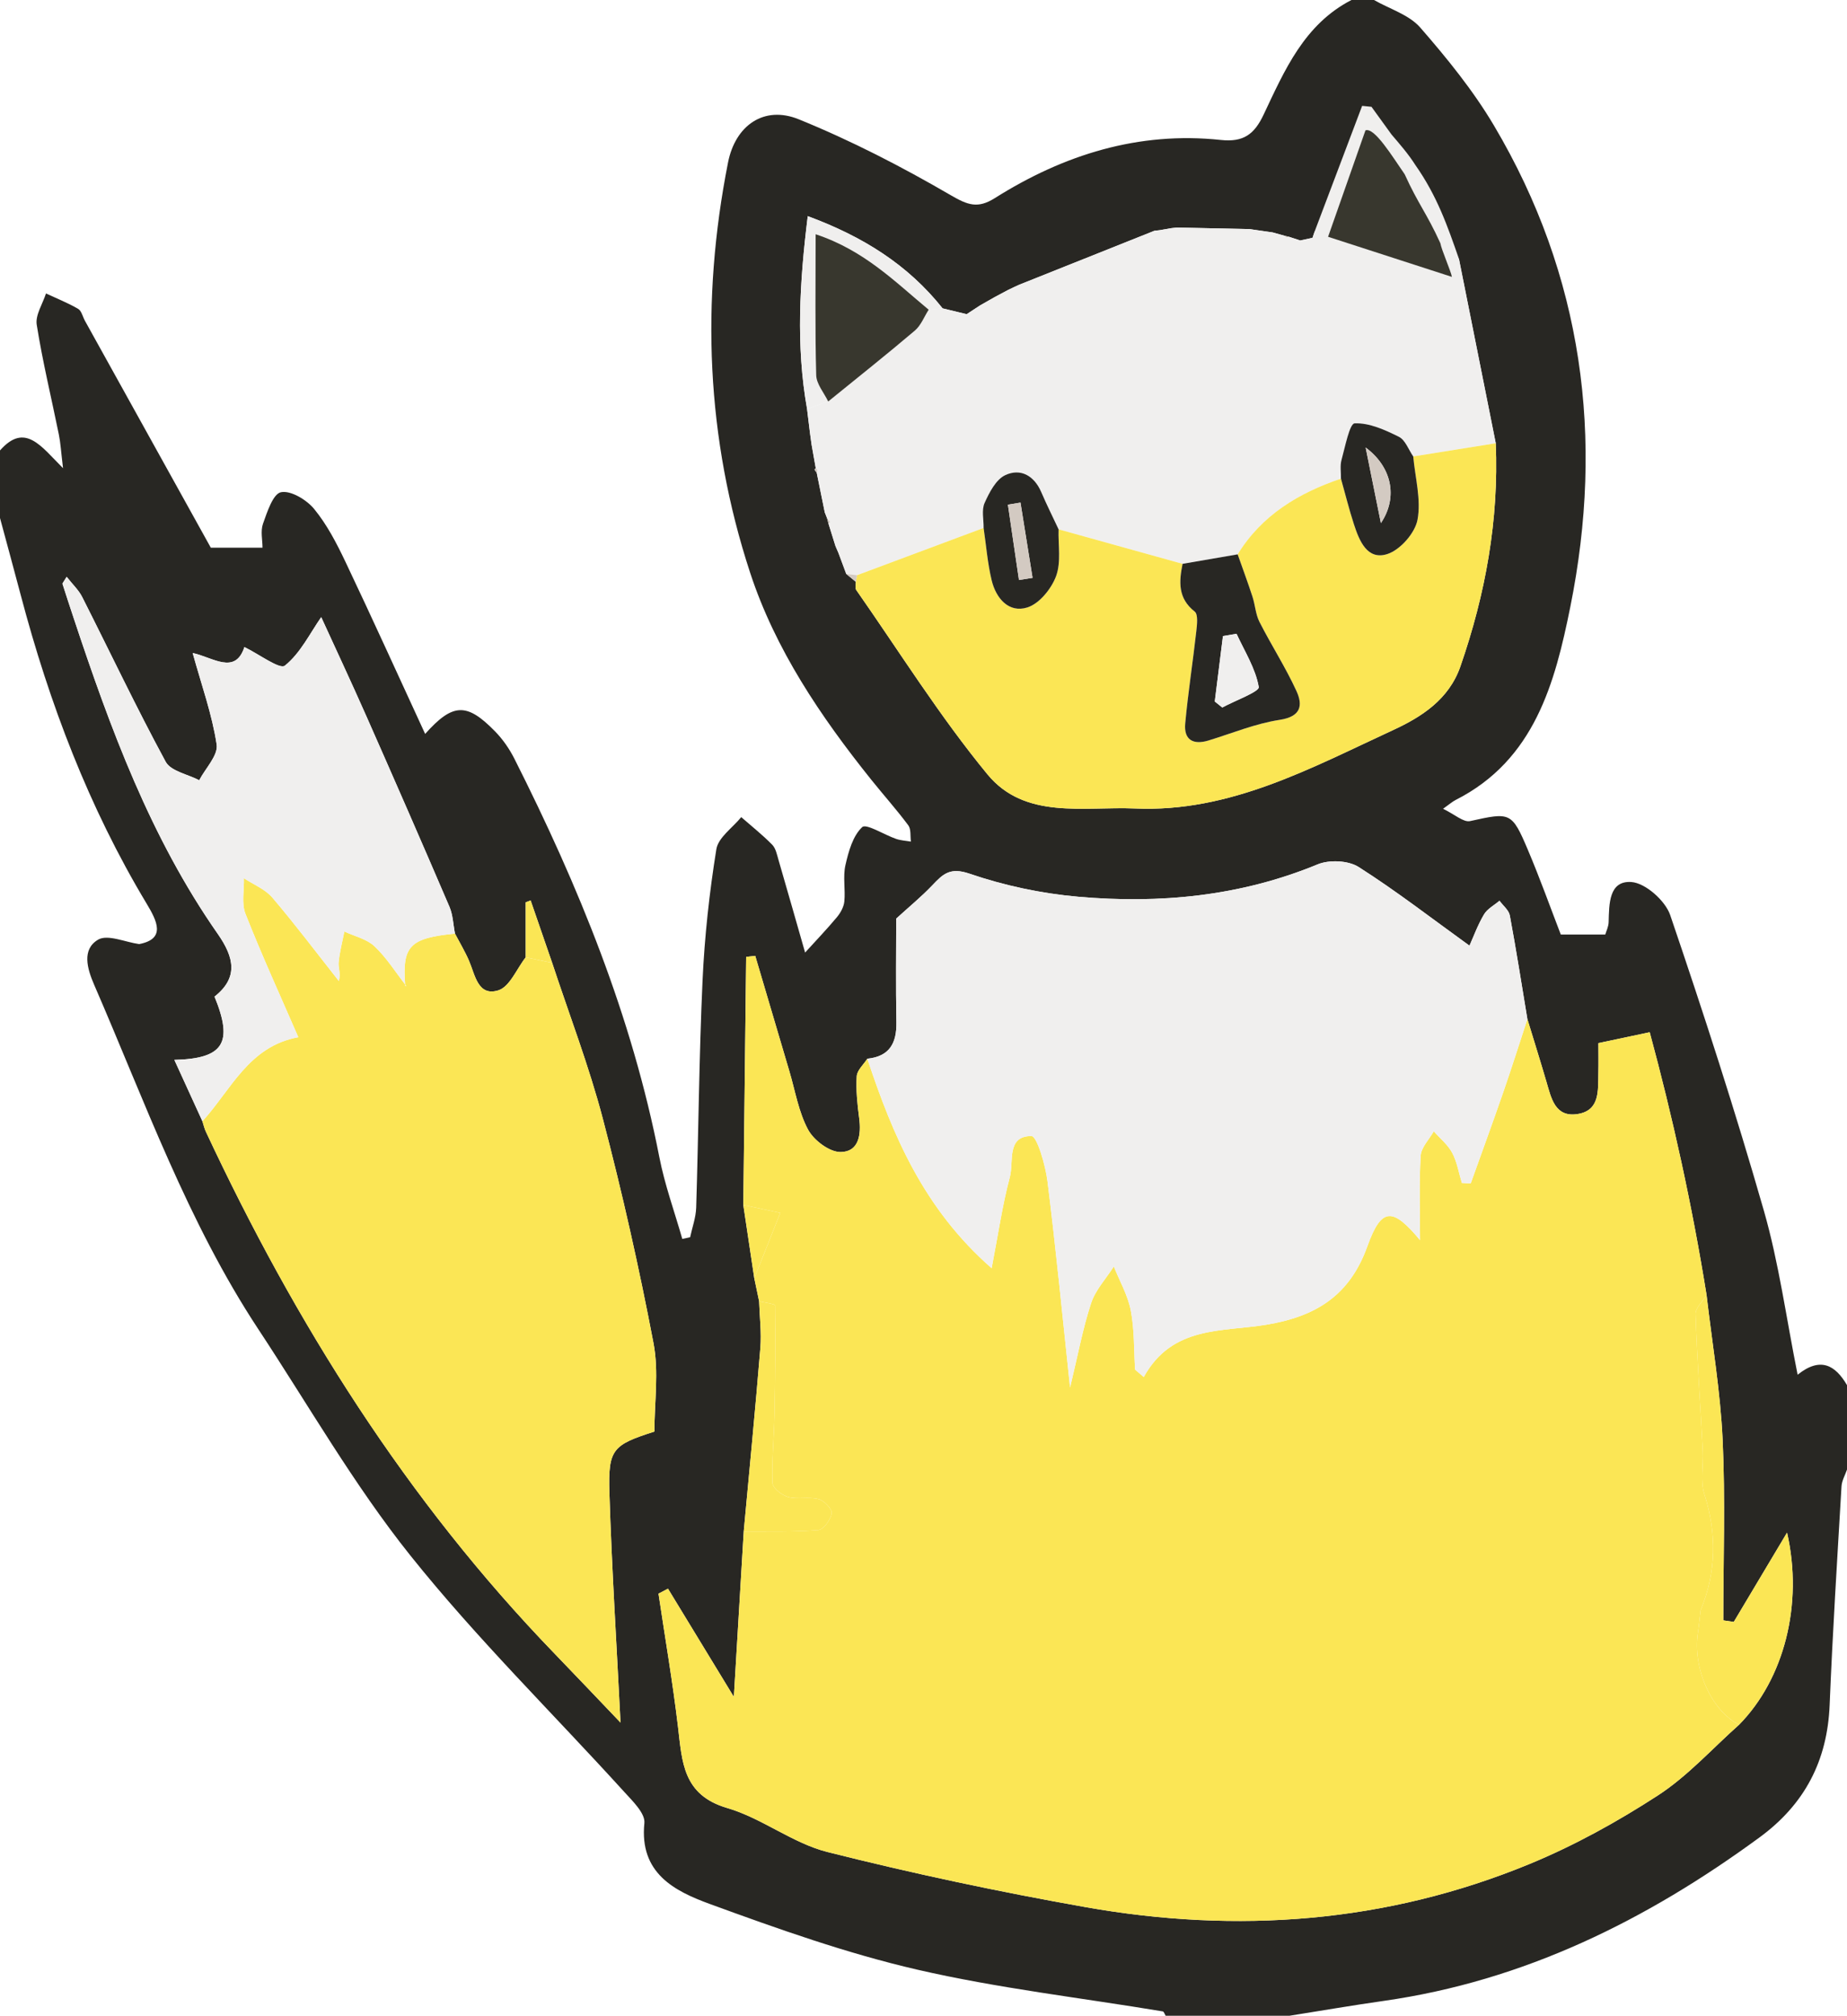 <?xml version="1.0" encoding="utf-8"?>
<!-- Generator: Adobe Illustrator 16.0.0, SVG Export Plug-In . SVG Version: 6.00 Build 0)  -->
<!DOCTYPE svg PUBLIC "-//W3C//DTD SVG 1.1//EN" "http://www.w3.org/Graphics/SVG/1.1/DTD/svg11.dtd">
<svg version="1.1" id="Layer_1" xmlns="http://www.w3.org/2000/svg" xmlns:xlink="http://www.w3.org/1999/xlink" x="0px" y="0px"
	 width="327.959px" height="357.956px" viewBox="0 0 327.959 357.956" enable-background="new 0 0 327.959 357.956"
	 xml:space="preserve">
<ellipse fill-rule="evenodd" clip-rule="evenodd" fill="#F0EFEE" cx="246.834" cy="35.068" rx="19.667" ry="20.375"/>
<g>
	<path fill-rule="evenodd" clip-rule="evenodd" fill="#282723" d="M327.959,245.969c0,4.999,0,9.999,0,14.998
		c-0.337,0.991-0.916,1.968-0.975,2.975c-0.76,12.938-1.577,25.874-2.106,38.822c-0.404,9.92-4.437,17.648-12.46,23.528
		c-20.066,14.708-41.802,25.479-66.713,29.023c-5.59,0.796-11.156,1.755-16.733,2.64c-7.333,0-14.665,0-21.998,0
		c-0.168-0.267-0.303-0.735-0.509-0.771c-14.542-2.423-29.252-4.105-43.588-7.414c-12.517-2.889-24.745-7.241-36.838-11.662
		c-6.257-2.288-12.536-5.455-11.622-14.368c0.178-1.733-2.118-3.933-3.627-5.595c-12.663-13.945-26.167-27.209-37.901-41.89
		c-10.039-12.561-18.105-26.701-26.994-40.176c-12.563-19.046-20.168-40.462-29.178-61.207c-1.243-2.863-2.222-6.281,0.697-8.005
		c1.689-0.998,4.816,0.44,7.296,0.783c4.795-0.918,3.178-4.1,1.308-7.213c-10.267-17.095-17.252-35.522-22.328-54.732
		C2.481,101.128,1.231,96.561,0,91.988c0-4,0-7.999,0-11.999c4.44-5.037,7.271-0.759,11.192,3.152
		c-0.355-2.932-0.437-4.469-0.74-5.963c-1.319-6.504-2.894-12.964-3.93-19.511c-0.272-1.721,1.052-3.695,1.644-5.553
		c1.912,0.891,3.887,1.674,5.703,2.73c0.612,0.356,0.815,1.406,1.218,2.133C22.642,70.6,30.199,84.221,37.433,97.261
		c3.335,0,6.278,0,9.181,0c0-1.341-0.38-2.955,0.087-4.266c0.742-2.082,1.775-5.295,3.188-5.585c1.735-0.357,4.549,1.337,5.89,2.971
		c2.277,2.771,3.99,6.083,5.546,9.355c4.786,10.072,9.386,20.231,14.166,30.592c4.93-5.523,7.407-5.573,12.409-0.454
		c1.37,1.401,2.548,3.096,3.432,4.849c11.38,22.568,20.885,45.813,25.745,70.772c0.957,4.914,2.695,9.677,4.073,14.51
		c0.463-0.098,0.927-0.194,1.39-0.291c0.374-1.754,1.022-3.5,1.077-5.264c0.417-13.451,0.516-26.916,1.132-40.357
		c0.356-7.79,1.211-15.588,2.449-23.285c0.335-2.084,2.885-3.812,4.418-5.703c1.847,1.617,3.778,3.151,5.497,4.896
		c0.635,0.646,0.846,1.762,1.12,2.702c1.665,5.719,3.292,11.45,4.724,16.452c1.905-2.098,3.848-4.123,5.642-6.274
		c0.646-0.775,1.228-1.822,1.323-2.795c0.209-2.145-0.27-4.402,0.198-6.463c0.548-2.414,1.312-5.194,2.978-6.745
		c0.723-0.673,3.92,1.373,6.024,2.095c0.832,0.285,1.747,0.328,2.623,0.48c-0.137-0.98,0.05-2.203-0.469-2.899
		c-2.078-2.79-4.408-5.39-6.585-8.109c-8.976-11.202-17.035-23.127-21.505-36.771c-7.8-23.809-8.774-48.24-3.911-72.837
		c1.297-6.562,6.384-10.16,12.553-7.653c9.29,3.775,18.292,8.417,26.964,13.468c3.046,1.774,4.819,2.439,7.85,0.53
		c12.245-7.716,25.53-11.885,40.142-10.327c4.011,0.428,5.933-1,7.585-4.495C228.087,12.5,231.574,4.33,239.97,0
		c1.333,0,2.666,0,4,0c2.783,1.595,6.228,2.614,8.219,4.9c4.76,5.464,9.406,11.187,13.089,17.403
		c15.783,26.641,19.601,55.503,13.544,85.499c-2.71,13.42-6.323,27.146-20.339,34.248c-0.593,0.3-1.103,0.764-2.25,1.574
		c2.082,0.998,3.629,2.443,4.799,2.185c7.139-1.575,7.396-1.658,10.266,5.116c2.187,5.163,4.074,10.453,5.842,15.035
		c2.805,0,5.259,0,7.896,0c0.178-0.617,0.576-1.398,0.598-2.189c0.088-3.212,0.029-7.425,4.043-7.141
		c2.489,0.176,6.02,3.314,6.889,5.869c5.916,17.381,11.578,34.867,16.638,52.514c2.67,9.316,3.962,19.028,5.987,29.11
		C323.27,240.858,325.893,242.45,327.959,245.969z M146.869,92.058c0.081,0.313,0.161,0.625,0.242,0.938
		c0.414,1.325,0.827,2.649,1.241,3.975c0.175,0.404,0.35,0.809,0.524,1.213c0.464,1.247,0.927,2.494,1.391,3.741
		c0.563,0.463,1.127,0.925,1.69,1.388c0.017,0.491-0.157,1.116,0.079,1.454c7.677,10.98,14.806,22.417,23.293,32.734
		c6.666,8.101,17.093,5.676,26.231,6.071c16.85,0.729,31.188-7.181,45.761-13.906c5.003-2.309,9.937-5.398,11.996-11.335
		c4.455-12.848,6.837-25.993,6.273-39.62c-2.179-10.914-4.357-21.828-6.536-32.742c-2.049-5.902-3.898-11.202-7.742-16.671
		c-1.239-1.96-2.813-3.75-4.229-5.414c-1.186-1.639-2.37-3.278-3.557-4.917c-0.554-0.056-1.107-0.111-1.661-0.167
		c-2.808,7.427-5.614,14.854-8.422,22.281c-0.131,0.383-0.26,0.765-0.391,1.147c-0.728,0.159-1.454,0.318-2.182,0.477
		c-0.67-0.22-1.339-0.44-2.008-0.66c-0.254-0.059-0.509-0.118-0.763-0.176c-0.705-0.198-1.411-0.396-2.117-0.593
		c-1.372-0.198-2.745-0.396-4.118-0.594c-4.294-0.091-8.588-0.182-12.882-0.273c-0.332,0.036-0.664,0.073-0.996,0.109
		c-0.69,0.12-1.381,0.24-2.071,0.359c-0.314,0.036-0.629,0.072-0.943,0.108c-8.005,3.195-16.009,6.39-24.014,9.584
		c-0.314,0.145-0.628,0.29-0.942,0.435c-0.319,0.153-0.639,0.305-0.958,0.458c-0.818,0.436-1.637,0.872-2.455,1.308
		c-0.862,0.49-1.724,0.98-2.585,1.47c-0.79,0.518-1.58,1.036-2.37,1.553c-1.426-0.345-2.852-0.689-4.278-1.034
		c-6.153-7.734-14.123-12.753-23.943-16.376c-1.458,11.823-2.111,22.996-0.127,34.216c0.178,1.454,0.355,2.907,0.533,4.361
		c0.092,0.665,0.184,1.33,0.275,1.994c0.248,1.398,0.495,2.795,0.743,4.192c-0.076,0.088-0.234,0.221-0.215,0.257
		c0.101,0.184,0.247,0.343,0.377,0.511c0.478,2.355,0.957,4.71,1.435,7.065c0.146,0.372,0.292,0.743,0.438,1.115L146.869,92.058z
		 M98.042,170.979c-1.273-3.692-2.547-7.385-3.82-11.077c-0.293,0.111-0.586,0.222-0.879,0.333c0,3.256,0,6.511,0,9.767
		c-1.598,2.041-2.839,5.246-4.871,5.867c-3.632,1.11-4.107-2.752-5.197-5.269c-0.715-1.653-1.652-3.21-2.49-4.81
		c-0.313-1.595-0.354-3.307-0.981-4.767c-4.846-11.305-9.771-22.577-14.745-33.827c-2.776-6.279-5.691-12.497-8.024-17.604
		c-1.999,2.864-3.695,6.407-6.458,8.616c-0.9,0.719-4.583-2.043-7.18-3.304c-1.635,5.034-5.657,1.792-9.185,1.059
		c1.585,5.731,3.454,10.91,4.26,16.251c0.289,1.913-1.991,4.215-3.098,6.339c-2.04-1.065-5.048-1.605-5.957-3.283
		c-5.207-9.61-9.889-19.504-14.827-29.263c-0.625-1.234-1.705-2.238-2.753-3.578c-0.582,0.976-0.77,1.152-0.737,1.258
		c0.646,2.029,1.313,4.052,1.983,6.073c6.504,19.619,13.636,38.973,25.584,56.081c2.929,4.194,3.684,7.784-0.574,11.136
		c3.366,8.22,1.628,11.013-7.133,11.237c1.708,3.738,3.343,7.315,4.978,10.892c0.203,0.621,0.343,1.271,0.618,1.857
		c15.902,34.025,35.644,65.488,61.859,92.628c3.944,4.084,7.848,8.207,11.765,12.306c-0.699-13.97-1.552-27.37-1.972-40.785
		c-0.244-7.798,0.577-8.513,7.99-10.895c0-5.177,0.811-10.598-0.158-15.68c-2.548-13.375-5.54-26.689-8.997-39.86
		C104.584,189.304,101.081,180.203,98.042,170.979z M134.791,231.081c0.088,2.771,0.441,5.563,0.218,8.308
		c-0.886,10.87-1.951,21.727-2.951,32.589c-0.56,9.378-1.12,18.757-1.753,29.354c-4.314-7.088-8.005-13.152-11.697-19.216
		c-0.561,0.295-1.123,0.591-1.684,0.886c1.171,7.867,2.519,15.714,3.458,23.608c0.742,6.232,0.83,12.146,8.758,14.462
		c6.162,1.801,11.592,6.242,17.778,7.804c15.134,3.819,30.444,7.065,45.817,9.788c26.933,4.77,53.435,2.828,78.878-7.666
		c7.928-3.271,15.574-7.494,22.771-12.169c5.295-3.438,9.648-8.323,14.422-12.563c7.974-8.107,11.416-21.356,8.506-34.104
		c-3.33,5.582-6.395,10.719-9.459,15.855c-0.62-0.091-1.24-0.182-1.861-0.272c0-10.707,0.379-21.432-0.119-32.114
		c-0.399-8.58-1.86-17.11-2.851-25.662c-2.556-15.902-6.014-31.587-10.096-46.663c-3.548,0.752-6.035,1.278-9.11,1.93
		c0,1.535,0.038,3.491-0.009,5.446c-0.071,2.974,0.296,6.505-3.653,7.146c-4.013,0.65-4.694-2.754-5.549-5.669
		c-1.096-3.74-2.262-7.46-3.398-11.188c-1.019-6.136-1.977-12.284-3.119-18.397c-0.179-0.954-1.201-1.75-1.833-2.619
		c-0.938,0.8-2.161,1.432-2.755,2.436c-1.124,1.9-1.887,4.013-2.575,5.542c-6.746-4.865-13.019-9.731-19.688-13.973
		c-1.829-1.163-5.203-1.318-7.262-0.468c-13.724,5.668-28.014,7.03-42.554,5.749c-6.517-0.574-13.104-1.979-19.287-4.097
		c-3.455-1.184-4.709,0.085-6.584,2.062c-1.925,2.027-4.106,3.811-6.416,5.921c0,5.464-0.093,11.918,0.036,18.367
		c0.074,3.733-1.207,6.112-5.165,6.513c-0.66,1.035-1.814,2.04-1.88,3.112c-0.15,2.456,0.105,4.961,0.43,7.415
		c0.391,2.95-0.038,6.006-3.287,6.046c-1.967,0.024-4.748-2.065-5.772-3.957c-1.701-3.144-2.294-6.89-3.333-10.388
		c-2.028-6.83-4.042-13.663-6.062-20.495c-0.536,0.06-1.072,0.121-1.609,0.181c-0.169,14.686-0.339,29.37-0.508,44.056
		c0.65,4.339,1.3,8.679,1.95,13.018C134.22,228.356,134.505,229.718,134.791,231.081z"/>
	<path fill-rule="evenodd" clip-rule="evenodd" fill="#FBE655" d="M308.807,306.264c-4.773,4.24-9.127,9.125-14.422,12.563
		c-7.197,4.675-14.844,8.898-22.771,12.169c-25.443,10.494-51.945,12.436-78.878,7.666c-15.373-2.723-30.683-5.969-45.817-9.788
		c-6.186-1.562-11.616-6.003-17.778-7.804c-7.928-2.315-8.016-8.229-8.758-14.462c-0.939-7.895-2.287-15.741-3.458-23.608
		c0.562-0.295,1.123-0.591,1.684-0.886c3.691,6.063,7.382,12.128,11.697,19.216c0.633-10.597,1.193-19.976,1.753-29.354
		c4.417-0.041,8.848,0.09,13.239-0.264c0.924-0.074,2.204-1.851,2.375-2.986c0.113-0.745-1.334-2.255-2.323-2.521
		c-1.71-0.458-3.688,0.086-5.397-0.371c-1.117-0.298-2.758-1.591-2.79-2.487c-0.143-4.04,0.277-8.097,0.36-12.149
		c0.131-6.463,0.191-12.929,0.102-19.391c-0.003-0.256-1.846-0.485-2.833-0.728c-0.285-1.362-0.571-2.725-0.856-4.087
		c1.41-3.548,2.82-7.095,4.616-11.615c-2.12-0.453-4.343-0.928-6.565-1.402c0.169-14.686,0.339-29.37,0.508-44.056
		c0.537-0.06,1.073-0.121,1.609-0.181c2.02,6.832,4.034,13.665,6.062,20.495c1.039,3.498,1.632,7.244,3.333,10.388
		c1.024,1.892,3.806,3.981,5.772,3.957c3.249-0.04,3.678-3.096,3.287-6.046c-0.325-2.454-0.58-4.959-0.43-7.415
		c0.065-1.072,1.22-2.077,1.88-3.112c4.516,13.605,9.997,26.627,22.07,37.201c1.194-6.175,1.917-11.256,3.232-16.176
		c0.729-2.725-0.648-7.295,3.835-7.293c0.98,0,2.485,5.141,2.849,8.027c1.496,11.914,2.646,23.871,4.011,36.632
		c1.364-5.648,2.235-10.411,3.73-14.97c0.775-2.361,2.657-4.36,4.039-6.523c1.04,2.604,2.498,5.129,3.016,7.834
		c0.653,3.416,0.541,6.979,0.759,10.479c0.514,0.438,1.027,0.875,1.541,1.313c5.069-9.166,13.938-7.985,21.73-9.279
		c8.722-1.448,14.79-5.071,17.972-13.932c2.52-7.017,4.498-6.92,9.355-1.096c0-5.129-0.186-10.074,0.111-14.991
		c0.09-1.486,1.514-2.892,2.327-4.334c1.115,1.262,2.505,2.378,3.273,3.824c0.864,1.625,1.167,3.549,1.713,5.343
		c0.523,0.032,1.047,0.064,1.569,0.097c1.938-5.416,3.917-10.817,5.799-16.253c1.485-4.291,2.85-8.624,4.269-12.938
		c1.137,3.728,2.303,7.447,3.398,11.188c0.854,2.915,1.536,6.319,5.549,5.669c3.949-0.642,3.582-4.173,3.653-7.146
		c0.047-1.955,0.009-3.911,0.009-5.446c3.075-0.651,5.563-1.178,9.11-1.93c4.082,15.076,7.54,30.761,10.096,46.663
		c-0.686,1.136-1.993,2.294-1.955,3.404c0.279,8.092,0.852,16.173,1.279,24.26c0.137,2.57-0.472,5.336,0.278,7.687
		c2.247,7.042,2.135,13.847-0.664,20.647c-0.107-0.062-0.216-0.124-0.324-0.186c0.108,0.062,0.218,0.122,0.326,0.184
		c-0.156,1.308-0.271,2.622-0.476,3.922C300.487,296.198,303.902,303.865,308.807,306.264z"/>
	<path fill-rule="evenodd" clip-rule="evenodd" fill="#F0EFEE" d="M271.207,180.97c-1.419,4.314-2.783,8.647-4.269,12.938
		c-1.882,5.436-3.861,10.837-5.799,16.253c-0.522-0.032-1.046-0.064-1.569-0.097c-0.546-1.794-0.849-3.718-1.713-5.343
		c-0.769-1.446-2.158-2.563-3.273-3.824c-0.813,1.442-2.237,2.848-2.327,4.334c-0.297,4.917-0.111,9.862-0.111,14.991
		c-4.857-5.824-6.836-5.921-9.355,1.096c-3.182,8.86-9.25,12.483-17.972,13.932c-7.792,1.294-16.661,0.113-21.73,9.279
		c-0.514-0.438-1.027-0.875-1.541-1.313c-0.218-3.5-0.105-7.063-0.759-10.479c-0.518-2.705-1.976-5.229-3.016-7.834
		c-1.382,2.163-3.264,4.162-4.039,6.523c-1.495,4.559-2.366,9.321-3.73,14.97c-1.364-12.761-2.515-24.718-4.011-36.632
		c-0.363-2.887-1.868-8.027-2.849-8.027c-4.483-0.002-3.105,4.568-3.835,7.293c-1.315,4.92-2.038,10.001-3.232,16.176
		c-12.073-10.574-17.555-23.596-22.07-37.201c3.958-0.4,5.238-2.779,5.165-6.513c-0.128-6.449-0.036-12.903-0.036-18.367
		c2.31-2.11,4.491-3.894,6.416-5.921c1.875-1.976,3.129-3.246,6.584-2.062c6.183,2.118,12.771,3.522,19.287,4.097
		c14.54,1.281,28.83-0.081,42.554-5.749c2.059-0.85,5.433-0.695,7.262,0.468c6.669,4.242,12.941,9.107,19.688,13.973
		c0.688-1.529,1.451-3.642,2.575-5.542c0.594-1.004,1.816-1.636,2.755-2.436c0.632,0.869,1.654,1.665,1.833,2.619
		C269.23,168.687,270.188,174.834,271.207,180.97z"/>
	<path fill-rule="evenodd" clip-rule="evenodd" fill="#FBE655" d="M80.786,165.79c0.838,1.6,1.775,3.157,2.49,4.81
		c1.09,2.517,1.564,6.379,5.197,5.269c2.032-0.621,3.273-3.826,4.87-5.867c1.566,0.326,3.133,0.651,4.7,0.977
		c3.038,9.223,6.542,18.325,9.002,27.699c3.458,13.171,6.449,26.485,8.997,39.86c0.969,5.082,0.158,10.503,0.158,15.68
		c-7.413,2.382-8.234,3.097-7.99,10.895c0.42,13.415,1.272,26.815,1.972,40.785c-3.917-4.099-7.82-8.222-11.765-12.306
		c-26.216-27.14-45.957-58.603-61.859-92.628c-0.274-0.587-0.415-1.236-0.618-1.857c5.086-5.564,8.232-13.324,17.027-14.918
		c-3.174-7.319-6.472-14.535-9.381-21.905c-0.733-1.856-0.219-4.206-0.278-6.329c1.706,1.126,3.776,1.941,5.05,3.436
		c4.094,4.803,7.894,9.856,11.807,14.813c0.369-1.382-0.125-2.355-0.04-3.275c0.173-1.853,0.661-3.676,1.019-5.512
		c1.81,0.845,3.968,1.32,5.349,2.62c2.125,2,3.718,4.567,5.536,6.894c0.171,0.461,0.342,0.922,0.079,0.211
		c0.604,0.472,0.222,0.173-0.161-0.126C71.391,167.985,72.725,166.593,80.786,165.79z"/>
	<path fill-rule="evenodd" clip-rule="evenodd" fill="#F0EFEE" d="M180.959,50.57c8.005-3.194,16.009-6.39,24.014-9.584
		c0.314-0.036,0.629-0.072,0.943-0.108c0.69-0.12,1.381-0.24,2.071-0.359c0.331-0.037,0.664-0.073,0.996-0.109
		c4.294,0.091,8.588,0.182,12.882,0.273c1.373,0.198,2.746,0.396,4.118,0.593c0.706,0.198,1.412,0.396,2.117,0.593l0.337,0.279
		l0.426-0.103c0.669,0.22,1.338,0.44,2.008,0.66c0.728-0.159,1.454-0.318,2.182-0.477c0.131-0.382,0.26-0.765,0.391-1.147
		c0.791,0.322,1.583,0.645,2.374,0.967c7.257,2.35,14.515,4.7,21.985,7.119c-0.15-0.965-0.322-2.07-0.494-3.177
		c0.582-0.007,1.164-0.015,1.746-0.022c2.179,10.914,4.357,21.828,6.536,32.742c-4.884,0.781-9.769,1.563-14.653,2.346
		c-0.832-1.2-1.404-2.922-2.55-3.491c-2.47-1.228-5.264-2.504-7.86-2.384c-0.888,0.041-1.685,4.169-2.323,6.485
		c-0.287,1.041-0.081,2.217-0.1,3.333c-7.524,2.555-14.054,6.47-18.341,13.442c-3.261,0.561-6.521,1.123-9.781,1.685
		c-7.34-2.043-14.679-4.087-22.019-6.13c-1.031-2.202-2.119-4.378-3.078-6.61c-1.266-2.944-3.69-4.271-6.385-3.011
		c-1.659,0.776-2.835,3.076-3.671,4.941c-0.563,1.254-0.152,2.943-0.178,4.438c-7.488,2.795-14.976,5.59-22.464,8.386
		c-0.641-0.072-1.281-0.145-1.922-0.217c-0.464-1.247-0.927-2.494-1.391-3.741c-0.175-0.404-0.35-0.808-0.524-1.212
		c-0.414-1.325-0.827-2.65-1.241-3.975c0.101-0.115,0.306-0.3,0.285-0.332c-0.149-0.22-0.346-0.408-0.527-0.606
		c0,0,0.018,0.036,0.018,0.035c-0.146-0.372-0.292-0.743-0.438-1.114c-0.478-2.355-0.957-4.709-1.435-7.064
		c0.201-0.311,0.147-0.567-0.163-0.769c-0.248-1.397-0.496-2.794-0.743-4.191c-0.092-0.665-0.184-1.33-0.275-1.995
		c-0.178-1.454-0.355-2.908-0.533-4.361c1.252-0.434,2.505-0.868,3.758-1.301c5.144-4.182,10.339-8.303,15.391-12.594
		c1.084-0.92,1.647-2.455,2.45-3.705c0.823-0.08,1.647-0.16,2.471-0.239c1.427,0.345,2.853,0.689,4.278,1.034
		c0.79-0.517,1.58-1.035,2.37-1.553c0.861-0.49,1.723-0.979,2.585-1.469c0.818-0.436,1.637-0.873,2.455-1.308
		c0.319-0.153,0.639-0.305,0.958-0.458C180.33,50.86,180.645,50.715,180.959,50.57z"/>
	<path fill-rule="evenodd" clip-rule="evenodd" fill="#FBE655" d="M187.964,93.996c7.34,2.043,14.679,4.087,22.019,6.13
		c-0.632,3.159-0.867,6.109,2.152,8.479c0.64,0.502,0.413,2.358,0.278,3.556c-0.61,5.444-1.456,10.864-1.962,16.316
		c-0.269,2.897,1.397,3.856,4.144,3.017c4.196-1.281,8.329-3.009,12.624-3.661c3.822-0.581,4.146-2.591,2.975-5.142
		c-1.929-4.2-4.457-8.121-6.557-12.248c-0.69-1.356-0.763-3.014-1.245-4.492c-0.823-2.521-1.747-5.008-2.628-7.509
		c4.287-6.973,10.816-10.887,18.341-13.442c0.759,2.699,1.433,5.427,2.299,8.091c0.952,2.93,2.358,6.453,5.94,5.297
		c2.283-0.737,4.907-3.722,5.352-6.082c0.673-3.575-0.417-7.483-0.758-11.249c4.885-0.782,9.77-1.564,14.653-2.346
		c0.563,13.627-1.818,26.772-6.273,39.62c-2.06,5.938-6.993,9.027-11.996,11.335c-14.573,6.725-28.911,14.636-45.761,13.906
		c-9.139-0.396-19.565,2.029-26.231-6.071c-8.487-10.317-15.616-21.754-23.293-32.734c-0.236-0.338-0.062-0.963-0.079-1.455
		c0.077-0.391,0.154-0.781,0.231-1.171c7.488-2.796,14.976-5.591,22.464-8.386c0.457,3.104,0.7,6.26,1.431,9.298
		c0.767,3.188,3.025,5.854,6.335,4.817c2.127-0.667,4.268-3.313,5.1-5.555C188.439,99.829,187.879,96.792,187.964,93.996z"/>
	<path fill-rule="evenodd" clip-rule="evenodd" fill="#F0EFEE" d="M72.028,174.93c-1.818-2.326-3.411-4.893-5.536-6.893
		c-1.381-1.3-3.539-1.775-5.349-2.62c-0.358,1.836-0.846,3.659-1.019,5.512c-0.085,0.92,0.409,1.893,0.04,3.275
		c-3.913-4.957-7.712-10.01-11.807-14.813c-1.273-1.495-3.344-2.31-5.05-3.436c0.059,2.123-0.456,4.472,0.278,6.329
		c2.909,7.37,6.207,14.585,9.381,21.905c-8.795,1.594-11.941,9.354-17.027,14.918c-1.634-3.576-3.269-7.153-4.978-10.892
		c8.761-0.224,10.499-3.017,7.133-11.237c4.257-3.353,3.502-6.942,0.574-11.136c-11.948-17.108-19.08-36.462-25.584-56.081
		c-0.67-2.021-1.338-4.044-1.983-6.073c-0.033-0.105,0.155-0.282,0.737-1.258c1.048,1.339,2.129,2.343,2.753,3.578
		c4.938,9.758,9.62,19.652,14.827,29.263c0.909,1.678,3.917,2.218,5.957,3.283c1.107-2.124,3.386-4.426,3.098-6.339
		c-0.806-5.341-2.675-10.52-4.26-16.251c3.528,0.733,7.55,3.975,9.185-1.059c2.597,1.261,6.28,4.023,7.18,3.304
		c2.763-2.209,4.459-5.752,6.458-8.616c2.333,5.107,5.249,11.325,8.024,17.604c4.974,11.25,9.898,22.521,14.745,33.827
		c0.626,1.46,0.668,3.172,0.981,4.767c-8.061,0.803-9.395,2.195-8.84,9.225L72.028,174.93z"/>
	<path fill-rule="evenodd" clip-rule="evenodd" fill="#FBE655" d="M308.807,306.264c-4.904-2.399-8.319-10.066-7.319-16.379
		c0.205-1.3,0.319-2.614,0.476-3.922l-0.002,0.002c2.799-6.801,2.911-13.605,0.664-20.647c-0.75-2.351-0.142-5.116-0.278-7.687
		c-0.428-8.087-1-16.168-1.279-24.26c-0.038-1.11,1.27-2.269,1.955-3.404c0.99,8.552,2.451,17.082,2.851,25.662
		c0.498,10.683,0.119,21.407,0.119,32.114c0.621,0.091,1.241,0.182,1.861,0.272c3.064-5.137,6.129-10.273,9.459-15.855
		C320.223,284.908,316.78,298.157,308.807,306.264z"/>
	<path fill-rule="evenodd" clip-rule="evenodd" fill="#FBE655" d="M134.791,231.081c0.986,0.242,2.83,0.472,2.833,0.728
		c0.089,6.462,0.029,12.928-0.102,19.391c-0.083,4.053-0.503,8.109-0.36,12.149c0.032,0.896,1.673,2.189,2.79,2.487
		c1.71,0.457,3.688-0.087,5.397,0.371c0.989,0.266,2.436,1.775,2.323,2.521c-0.171,1.136-1.451,2.912-2.375,2.986
		c-4.392,0.354-8.823,0.223-13.239,0.264c1-10.862,2.065-21.719,2.951-32.589C135.232,236.643,134.879,233.851,134.791,231.081z"/>
	<path fill-rule="evenodd" clip-rule="evenodd" fill="#F0EFEE" d="M147.058,71.297c-1.253,0.434-2.505,0.868-3.758,1.301
		c-1.985-11.22-1.332-22.393,0.126-34.216c9.82,3.624,17.79,8.643,23.943,16.376c-0.823,0.08-1.647,0.159-2.471,0.239
		c-5.945-4.927-11.437-10.55-20.072-13.4c0,8.916-0.117,16.981,0.101,25.037C144.971,68.207,146.314,69.744,147.058,71.297z"/>
	<path fill-rule="evenodd" clip-rule="evenodd" fill="#FBE655" d="M131.985,213.976c2.222,0.475,4.445,0.949,6.565,1.402
		c-1.796,4.521-3.206,8.067-4.616,11.615C133.285,222.655,132.635,218.315,131.985,213.976z"/>
	<path fill-rule="evenodd" clip-rule="evenodd" fill="#FBE655" d="M98.042,170.979c-1.567-0.326-3.134-0.651-4.7-0.977
		c0.001-3.256,0.001-6.511,0.001-9.767c0.293-0.111,0.586-0.222,0.879-0.333C95.495,163.595,96.769,167.287,98.042,170.979z"/>
	<path fill-rule="evenodd" clip-rule="evenodd" fill="#D3CAC2" d="M225.983,41.276c-1.372-0.198-2.745-0.396-4.118-0.593
		C223.238,40.88,224.611,41.078,225.983,41.276z"/>
	<path fill-rule="evenodd" clip-rule="evenodd" fill="#D3CAC2" d="M143.833,76.96c0.092,0.665,0.184,1.33,0.275,1.995
		C144.017,78.29,143.925,77.625,143.833,76.96z"/>
	<path fill-rule="evenodd" clip-rule="evenodd" fill="#D3CAC2" d="M174.019,54.24c-0.79,0.518-1.58,1.036-2.37,1.553
		C172.438,55.276,173.229,54.758,174.019,54.24z"/>
	<path fill-rule="evenodd" clip-rule="evenodd" fill="#D3CAC2" d="M179.059,51.463c-0.818,0.436-1.637,0.872-2.455,1.308
		C177.422,52.334,178.24,51.898,179.059,51.463z"/>
	<path fill-rule="evenodd" clip-rule="evenodd" fill="#D3CAC2" d="M233.053,42.229c-0.728,0.159-1.454,0.318-2.182,0.477
		C231.599,42.546,232.325,42.388,233.053,42.229z"/>
	<path fill-rule="evenodd" clip-rule="evenodd" fill="#D3CAC2" d="M152.188,102.141c-0.077,0.39-0.154,0.78-0.231,1.171
		c-0.563-0.462-1.127-0.925-1.69-1.388C150.907,101.996,151.547,102.068,152.188,102.141z"/>
	<path fill-rule="evenodd" clip-rule="evenodd" fill="#D3CAC2" d="M146.449,90.979c0.146,0.371,0.292,0.743,0.438,1.114
		C146.74,91.722,146.595,91.351,146.449,90.979z"/>
	<path fill-rule="evenodd" clip-rule="evenodd" fill="#D3CAC2" d="M146.869,92.058c0.181,0.198,0.377,0.386,0.527,0.606
		c0.021,0.031-0.185,0.217-0.285,0.332C147.03,92.683,146.949,92.371,146.869,92.058z"/>
	<path fill-rule="evenodd" clip-rule="evenodd" fill="#D3CAC2" d="M148.351,96.97c0.175,0.404,0.35,0.808,0.524,1.212
		C148.701,97.779,148.526,97.375,148.351,96.97z"/>
	<path fill-rule="evenodd" clip-rule="evenodd" fill="#D3CAC2" d="M180.959,50.57c-0.314,0.145-0.629,0.29-0.942,0.435
		C180.331,50.86,180.645,50.715,180.959,50.57z"/>
	<path fill-rule="evenodd" clip-rule="evenodd" fill="#D3CAC2" d="M228.863,42.045l-0.426,0.103l-0.337-0.279
		C228.354,41.928,228.609,41.986,228.863,42.045z"/>
	<path fill-rule="evenodd" clip-rule="evenodd" fill="#D3CAC2" d="M205.916,40.877c-0.314,0.036-0.629,0.072-0.943,0.108
		C205.287,40.95,205.602,40.914,205.916,40.877z"/>
	<path fill-rule="evenodd" clip-rule="evenodd" fill="#D3CAC2" d="M144.852,83.146c0.31,0.202,0.364,0.458,0.163,0.769
		c-0.13-0.168-0.277-0.328-0.377-0.512C144.617,83.367,144.775,83.234,144.852,83.146z"/>
	<path fill-rule="evenodd" clip-rule="evenodd" fill="#D3CAC2" d="M208.983,40.409c-0.332,0.036-0.665,0.072-0.996,0.109
		C208.319,40.482,208.651,40.445,208.983,40.409z"/>
	<path fill-rule="evenodd" clip-rule="evenodd" fill="#7F7E7A" d="M301.963,285.963c-0.108-0.062-0.218-0.122-0.326-0.184
		c0.108,0.062,0.217,0.124,0.324,0.186L301.963,285.963z"/>
	<path fill-rule="evenodd" clip-rule="evenodd" fill="#F0EFEE" d="M71.946,175.015c0.383,0.299,0.766,0.598,0.161,0.126
		c0.264,0.711,0.093,0.25-0.079-0.211L71.946,175.015z"/>
	<path fill-rule="evenodd" clip-rule="evenodd" fill="#282723" d="M219.764,98.441c0.881,2.501,1.805,4.988,2.628,7.509
		c0.482,1.478,0.555,3.136,1.245,4.492c2.1,4.127,4.628,8.048,6.557,12.248c1.172,2.551,0.848,4.561-2.975,5.142
		c-4.295,0.652-8.428,2.38-12.624,3.661c-2.746,0.839-4.412-0.12-4.144-3.017c0.506-5.452,1.352-10.872,1.962-16.316
		c0.135-1.198,0.361-3.053-0.278-3.556c-3.02-2.37-2.784-5.32-2.152-8.479C213.243,99.564,216.503,99.002,219.764,98.441z
		 M219.562,112.544c-0.804,0.137-1.607,0.274-2.411,0.412c-0.483,3.872-0.968,7.744-1.451,11.615
		c0.443,0.356,0.888,0.712,1.331,1.068c2.279-1.233,6.616-2.817,6.477-3.637C222.947,118.721,220.997,115.676,219.562,112.544z"/>
	<path fill-rule="evenodd" clip-rule="evenodd" fill="#38372E" d="M147.058,71.297c-0.744-1.553-2.087-3.09-2.13-4.662
		c-0.218-8.056-0.101-16.121-0.101-25.037c8.635,2.85,14.127,8.474,20.072,13.4c-0.803,1.25-1.366,2.785-2.45,3.705
		C157.397,62.995,152.202,67.116,147.058,71.297z"/>
	<path fill-rule="evenodd" clip-rule="evenodd" fill="#282723" d="M250.938,81.056c0.341,3.766,1.431,7.674,0.758,11.249
		c-0.444,2.359-3.068,5.345-5.352,6.082c-3.582,1.156-4.988-2.367-5.94-5.297c-0.866-2.664-1.54-5.392-2.299-8.091
		c0.019-1.115-0.188-2.292,0.1-3.333c0.639-2.316,1.436-6.444,2.323-6.485c2.597-0.12,5.391,1.156,7.86,2.384
		C249.533,78.134,250.105,79.856,250.938,81.056z M245.197,92.891c3.136-4.683,1.849-10.055-2.71-13.416
		C243.482,84.404,244.341,88.647,245.197,92.891z"/>
	<path fill-rule="evenodd" clip-rule="evenodd" fill="#282723" d="M187.964,93.996c-0.085,2.797,0.476,5.833-0.446,8.319
		c-0.832,2.242-2.973,4.889-5.1,5.555c-3.31,1.036-5.568-1.629-6.335-4.817c-0.73-3.039-0.974-6.194-1.431-9.298
		c0.025-1.495-0.385-3.185,0.178-4.438c0.836-1.865,2.012-4.166,3.671-4.941c2.694-1.261,5.119,0.066,6.385,3.011
		C185.845,89.618,186.933,91.794,187.964,93.996z M181.2,89.25c-0.745,0.124-1.489,0.248-2.234,0.372
		c0.655,4.458,1.31,8.915,1.965,13.372c0.805-0.126,1.609-0.252,2.414-0.378C182.63,98.161,181.915,93.706,181.2,89.25z"/>
	<path fill-rule="evenodd" clip-rule="evenodd" fill="#F0EFEE" d="M219.562,112.544c1.436,3.132,3.386,6.177,3.945,9.458
		c0.14,0.82-4.197,2.404-6.477,3.637c-0.443-0.356-0.888-0.712-1.331-1.068c0.483-3.872,0.968-7.744,1.451-11.615
		C217.954,112.818,218.758,112.681,219.562,112.544z"/>
	<path fill-rule="evenodd" clip-rule="evenodd" fill="#D3CAC2" d="M245.197,92.891c-0.856-4.243-1.715-8.486-2.71-13.416
		C247.046,82.836,248.333,88.208,245.197,92.891z"/>
	<path fill-rule="evenodd" clip-rule="evenodd" fill="#D3CAC2" d="M181.2,89.25c0.715,4.455,1.43,8.91,2.145,13.365
		c-0.805,0.126-1.609,0.252-2.414,0.378c-0.655-4.458-1.31-8.915-1.965-13.372C179.711,89.498,180.455,89.375,181.2,89.25z"/>
	<path fill-rule="evenodd" clip-rule="evenodd" fill="#38372E" d="M255.756,43.191c0.172,1.106,1.896,5.012,2.047,5.977
		c-7.471-2.419-14.729-4.769-21.984-7.119c2.211-6.298,4.422-12.596,6.633-18.894c1.587-0.625,4.769,4.63,6.966,7.789
		C251.855,36.305,253.317,37.83,255.756,43.191z"/>
</g>
</svg>
